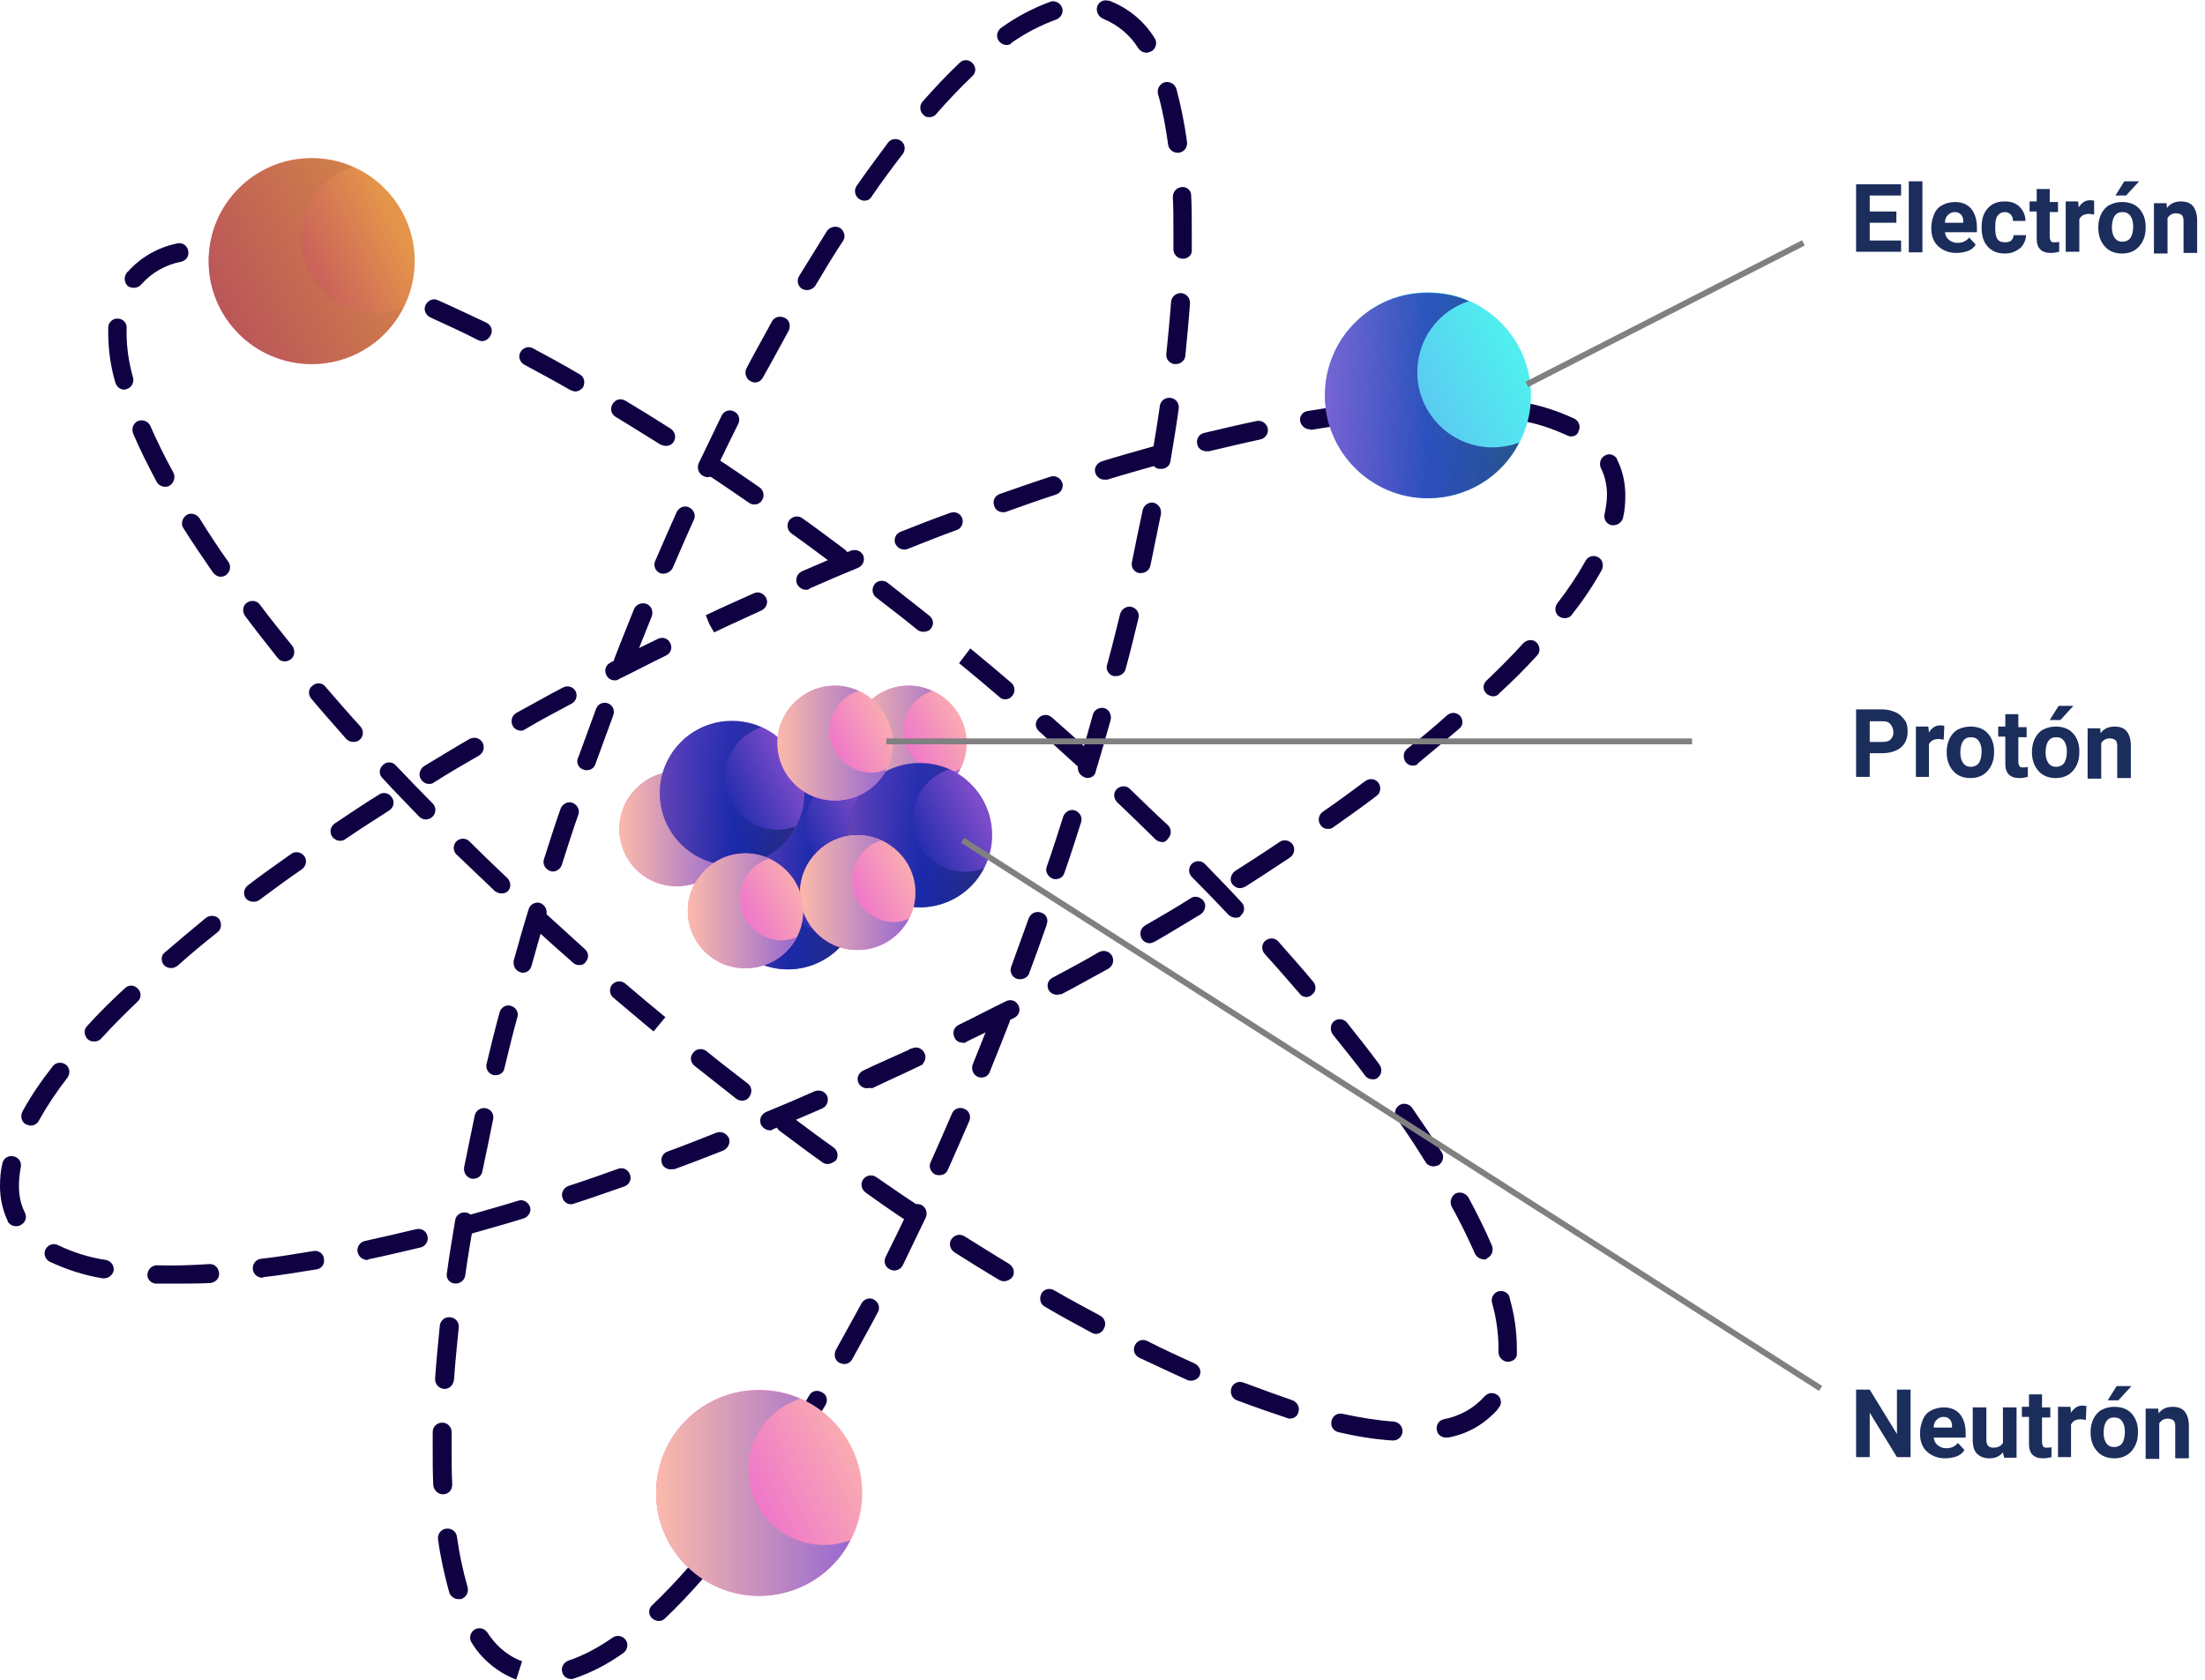 <?xml version="1.0" encoding="utf-8"?>
<!-- Generator: Adobe Illustrator 25.2.3, SVG Export Plug-In . SVG Version: 6.00 Build 0)  -->
<!DOCTYPE svg PUBLIC "-//W3C//DTD SVG 1.1//EN" "http://www.w3.org/Graphics/SVG/1.1/DTD/svg11.dtd">
<svg version="1.1" id="Capa_1" xmlns:x="http://ns.adobe.com/Extensibility/1.0/" xmlns:i="http://ns.adobe.com/AdobeIllustrator/10.0/" xmlns:graph="http://ns.adobe.com/Graphs/1.0/"
	 xmlns="http://www.w3.org/2000/svg" xmlns:xlink="http://www.w3.org/1999/xlink" x="0px" y="0px" viewBox="0 0 372.4 283.7"
	 style="enable-background:new 0 0 372.4 283.7;" xml:space="preserve">
<style type="text/css">
	.st0{enable-background:new    ;}
	.st1{fill:#1B2D5B;}
	.st2{fill:url(#Elipse_4698_1_);}
	.st3{opacity:0.75;fill:url(#Trazado_110818_1_);enable-background:new    ;}
	.st4{fill:url(#Trazado_110819_1_);}
	.st5{fill:url(#Trazado_110820_1_);}
	.st6{fill:url(#Trazado_110821_1_);}
	.st7{fill:url(#Trazado_110822_1_);}
	.st8{fill:url(#Elipse_4699_1_);}
	.st9{opacity:0.75;fill:url(#Trazado_110823_1_);enable-background:new    ;}
	.st10{fill:url(#Elipse_4700_1_);}
	.st11{opacity:0.75;fill:url(#Trazado_110824_1_);enable-background:new    ;}
	.st12{fill:url(#Elipse_4701_1_);}
	.st13{opacity:0.75;fill:url(#Trazado_110825_1_);enable-background:new    ;}
	.st14{fill:#100142;}
	.st15{fill:url(#Trazado_110829_1_);}
	.st16{opacity:0.55;fill:#C4774A;enable-background:new    ;}
	.st17{fill:url(#Trazado_110831_1_);}
	.st18{opacity:0.75;fill:url(#Trazado_110832_1_);enable-background:new    ;}
	.st19{fill:url(#Trazado_110833_1_);}
	.st20{fill:url(#Trazado_110834_1_);}
	.st21{fill:url(#Trazado_110835_1_);}
	.st22{fill:url(#Trazado_110836_1_);}
	.st23{fill:url(#Trazado_110837_1_);}
	.st24{fill:url(#Trazado_110838_1_);}
	.st25{fill:url(#Trazado_110839_1_);}
	.st26{fill:url(#Trazado_110840_1_);}
	.st27{fill:none;stroke:#808080;stroke-miterlimit:10;}
</style>
<g id="Grupo_64287" transform="translate(373.575 -926.576)">
	<g class="st0">
		<path class="st1" d="M-53.3,964.2h-4.5v3h5.3v1.9h-7.6v-11.4h7.6v1.9h-5.3v2.7h4.5V964.2z"/>
		<path class="st1" d="M-48.9,969.2h-2.3v-12h2.3V969.2z"/>
		<path class="st1" d="M-43.2,969.3c-1.2,0-2.2-0.4-3-1.1s-1.2-1.8-1.2-3v-0.2c0-0.8,0.2-1.6,0.5-2.3s0.8-1.2,1.4-1.5
			s1.3-0.5,2.1-0.5c1.2,0,2.1,0.4,2.7,1.1s1,1.8,1,3.1v0.9h-5.4c0.1,0.6,0.3,1,0.7,1.3s0.8,0.5,1.4,0.5c0.9,0,1.5-0.3,2-0.9l1.1,1.2
			c-0.3,0.5-0.8,0.9-1.4,1.1S-42.5,969.3-43.2,969.3z M-43.5,962.4c-0.4,0-0.8,0.2-1.1,0.5s-0.5,0.7-0.5,1.3h3.1V964
			c0-0.5-0.1-0.9-0.4-1.2S-43,962.4-43.5,962.4z"/>
		<path class="st1" d="M-34.9,967.5c0.4,0,0.8-0.1,1-0.3s0.4-0.5,0.4-0.9h2.1c0,0.6-0.2,1.1-0.5,1.6s-0.7,0.8-1.3,1.1
			s-1.1,0.4-1.8,0.4c-1.2,0-2.2-0.4-2.9-1.2s-1-1.8-1-3.2v-0.1c0-1.3,0.3-2.3,1-3.1s1.6-1.2,2.9-1.2c1.1,0,1.9,0.3,2.5,0.9
			s1,1.4,1,2.4h-2.1c0-0.4-0.1-0.8-0.4-1.1c-0.3-0.3-0.6-0.4-1-0.4c-0.5,0-0.9,0.2-1.2,0.6s-0.4,1-0.4,1.9v0.2
			c0,0.9,0.1,1.5,0.4,1.9S-35.5,967.5-34.9,967.5z"/>
		<path class="st1" d="M-27.4,958.6v2.1h1.4v1.7h-1.4v4.2c0,0.3,0.1,0.5,0.2,0.7s0.3,0.2,0.7,0.2c0.2,0,0.5,0,0.7-0.1v1.7
			c-0.4,0.1-0.9,0.2-1.4,0.2c-1.6,0-2.4-0.8-2.4-2.4v-4.6h-1.2v-1.7h1.2v-2.1H-27.4z"/>
		<path class="st1" d="M-19.9,962.8c-0.3,0-0.6-0.1-0.8-0.1c-0.9,0-1.4,0.3-1.7,0.9v5.5h-2.3v-8.5h2.1l0.1,1
			c0.5-0.8,1.1-1.2,1.9-1.2c0.2,0,0.5,0,0.7,0.1L-19.9,962.8z"/>
		<path class="st1" d="M-19.2,964.9c0-0.8,0.2-1.6,0.5-2.2s0.8-1.2,1.4-1.5s1.3-0.5,2.1-0.5c1.1,0,2.1,0.3,2.8,1s1.1,1.6,1.2,2.8
			l0,0.6c0,1.3-0.4,2.3-1.1,3.1s-1.7,1.2-2.9,1.2s-2.2-0.4-2.9-1.2s-1.1-1.8-1.1-3.2V964.9z M-16.9,965c0,0.8,0.2,1.4,0.5,1.8
			s0.7,0.6,1.3,0.6c0.5,0,1-0.2,1.3-0.6s0.5-1.1,0.5-2c0-0.8-0.2-1.4-0.5-1.8s-0.7-0.6-1.3-0.6c-0.6,0-1,0.2-1.3,0.6
			S-16.9,964.1-16.9,965z M-14.8,957.2h2.5l-2.2,2.4h-1.8L-14.8,957.2z"/>
		<path class="st1" d="M-7.7,960.7l0.1,1c0.6-0.8,1.4-1.1,2.4-1.1c0.9,0,1.6,0.3,2,0.8s0.7,1.3,0.7,2.4v5.5h-2.3v-5.4
			c0-0.5-0.1-0.8-0.3-1s-0.6-0.3-1-0.3c-0.6,0-1.1,0.3-1.4,0.8v6h-2.3v-8.5H-7.7z"/>
	</g>
	<g class="st0">
		<path class="st1" d="M-57.8,1053.8v4h-2.3v-11.4h4.4c0.9,0,1.6,0.2,2.3,0.5s1.1,0.8,1.5,1.3s0.5,1.2,0.5,2c0,1.1-0.4,2-1.1,2.6
			s-1.8,1-3.2,1H-57.8z M-57.8,1051.9h2.1c0.6,0,1.1-0.1,1.4-0.4s0.5-0.7,0.5-1.2c0-0.6-0.2-1-0.5-1.4s-0.8-0.5-1.4-0.5h-2.1V1051.9
			z"/>
		<path class="st1" d="M-45.3,1051.5c-0.3,0-0.6-0.1-0.8-0.1c-0.9,0-1.4,0.3-1.7,0.9v5.5H-50v-8.5h2.1l0.1,1
			c0.5-0.8,1.1-1.2,1.9-1.2c0.2,0,0.5,0,0.7,0.1L-45.3,1051.5z"/>
		<path class="st1" d="M-44.8,1053.5c0-0.8,0.2-1.6,0.5-2.2s0.8-1.2,1.4-1.5s1.3-0.5,2.1-0.5c1.1,0,2.1,0.3,2.8,1s1.1,1.6,1.2,2.8
			l0,0.6c0,1.3-0.4,2.3-1.1,3.1s-1.7,1.2-2.9,1.2s-2.2-0.4-2.9-1.2s-1.1-1.8-1.1-3.2V1053.5z M-42.5,1053.7c0,0.8,0.2,1.4,0.5,1.8
			s0.7,0.6,1.3,0.6c0.5,0,1-0.2,1.3-0.6s0.5-1.1,0.5-2c0-0.8-0.2-1.4-0.5-1.8s-0.7-0.6-1.3-0.6c-0.6,0-1,0.2-1.3,0.6
			S-42.5,1052.8-42.5,1053.7z"/>
		<path class="st1" d="M-32.7,1047.3v2.1h1.4v1.7h-1.4v4.2c0,0.3,0.1,0.5,0.2,0.7s0.3,0.2,0.7,0.2c0.2,0,0.5,0,0.7-0.1v1.7
			c-0.4,0.1-0.9,0.2-1.4,0.2c-1.6,0-2.4-0.8-2.4-2.4v-4.6h-1.2v-1.7h1.2v-2.1H-32.7z"/>
		<path class="st1" d="M-30.4,1053.5c0-0.8,0.2-1.6,0.5-2.2s0.8-1.2,1.4-1.5s1.3-0.5,2.1-0.5c1.1,0,2.1,0.3,2.8,1s1.1,1.6,1.2,2.8
			l0,0.6c0,1.3-0.4,2.3-1.1,3.1s-1.7,1.2-2.9,1.2s-2.2-0.4-2.9-1.2s-1.1-1.8-1.1-3.2V1053.5z M-28.1,1053.7c0,0.8,0.2,1.4,0.5,1.8
			s0.7,0.6,1.3,0.6c0.5,0,1-0.2,1.3-0.6s0.5-1.1,0.5-2c0-0.8-0.2-1.4-0.5-1.8s-0.7-0.6-1.3-0.6c-0.6,0-1,0.2-1.3,0.6
			S-28.1,1052.8-28.1,1053.7z M-25.9,1045.8h2.5l-2.2,2.4h-1.8L-25.9,1045.8z"/>
		<path class="st1" d="M-18.9,1049.4l0.1,1c0.6-0.8,1.4-1.1,2.4-1.1c0.9,0,1.6,0.3,2,0.8s0.7,1.3,0.7,2.4v5.5H-16v-5.4
			c0-0.5-0.1-0.8-0.3-1s-0.6-0.3-1-0.3c-0.6,0-1.1,0.3-1.4,0.8v6H-21v-8.5H-18.9z"/>
	</g>
	<g class="st0">
		<path class="st1" d="M-50.9,1172.7h-2.3l-4.6-7.5v7.5h-2.3v-11.4h2.3l4.6,7.5v-7.5h2.3V1172.7z"/>
		<path class="st1" d="M-45.1,1172.9c-1.2,0-2.2-0.4-3-1.1s-1.2-1.8-1.2-3v-0.2c0-0.8,0.2-1.6,0.5-2.3s0.8-1.2,1.4-1.5
			s1.3-0.5,2.1-0.5c1.2,0,2.1,0.4,2.7,1.1s1,1.8,1,3.1v0.9H-47c0.1,0.6,0.3,1,0.7,1.3s0.8,0.5,1.4,0.5c0.9,0,1.5-0.3,2-0.9l1.1,1.2
			c-0.3,0.5-0.8,0.9-1.4,1.1S-44.4,1172.9-45.1,1172.9z M-45.4,1165.9c-0.4,0-0.8,0.2-1.1,0.5s-0.5,0.7-0.5,1.3h3.1v-0.2
			c0-0.5-0.1-0.9-0.4-1.2S-44.9,1165.9-45.4,1165.9z"/>
		<path class="st1" d="M-35.3,1171.9c-0.6,0.7-1.3,1-2.3,1c-0.9,0-1.6-0.3-2.1-0.8s-0.7-1.3-0.7-2.3v-5.5h2.3v5.5
			c0,0.9,0.4,1.3,1.2,1.3c0.8,0,1.3-0.3,1.6-0.8v-6h2.3v8.5h-2.1L-35.3,1171.9z"/>
		<path class="st1" d="M-28.7,1162.2v2.1h1.4v1.7h-1.4v4.2c0,0.3,0.1,0.5,0.2,0.7s0.3,0.2,0.7,0.2c0.2,0,0.5,0,0.7-0.1v1.7
			c-0.4,0.1-0.9,0.2-1.4,0.2c-1.6,0-2.4-0.8-2.4-2.4v-4.6h-1.2v-1.7h1.2v-2.1H-28.7z"/>
		<path class="st1" d="M-21.3,1166.4c-0.3,0-0.6-0.1-0.8-0.1c-0.9,0-1.4,0.3-1.7,0.9v5.5H-26v-8.5h2.1l0.1,1
			c0.5-0.8,1.1-1.2,1.9-1.2c0.2,0,0.5,0,0.7,0.1L-21.3,1166.4z"/>
		<path class="st1" d="M-20.5,1168.4c0-0.8,0.2-1.6,0.5-2.2s0.8-1.2,1.4-1.5s1.3-0.5,2.1-0.5c1.1,0,2.1,0.3,2.8,1s1.1,1.6,1.2,2.8
			l0,0.6c0,1.3-0.4,2.3-1.1,3.1s-1.7,1.2-2.9,1.2s-2.2-0.4-2.9-1.2s-1.1-1.8-1.1-3.2V1168.4z M-18.3,1168.6c0,0.8,0.2,1.4,0.5,1.8
			s0.7,0.6,1.3,0.6c0.5,0,1-0.2,1.3-0.6s0.5-1.1,0.5-2c0-0.8-0.2-1.4-0.5-1.8s-0.7-0.6-1.3-0.6c-0.6,0-1,0.2-1.3,0.6
			S-18.3,1167.7-18.3,1168.6z M-16.1,1160.7h2.5l-2.2,2.4h-1.8L-16.1,1160.7z"/>
		<path class="st1" d="M-9.1,1164.3l0.1,1c0.6-0.8,1.4-1.1,2.4-1.1c0.9,0,1.6,0.3,2,0.8s0.7,1.3,0.7,2.4v5.5h-2.3v-5.4
			c0-0.5-0.1-0.8-0.3-1s-0.6-0.3-1-0.3c-0.6,0-1.1,0.3-1.4,0.8v6h-2.3v-8.5H-9.1z"/>
	</g>
	<g id="Grupo_64286" transform="translate(-373.575 926.576)">
		<g id="Grupo_64271" transform="translate(120.868 139.333)">
			
				<linearGradient id="Elipse_4698_1_" gradientUnits="userSpaceOnUse" x1="-170.785" y1="584.636" x2="-171.723" y2="584.172" gradientTransform="matrix(24.394 0 0 -24.394 4188.336 14268.853)">
				<stop  offset="0" style="stop-color:#7D4CCA"/>
				<stop  offset="0.529" style="stop-color:#1B2AAB"/>
				<stop  offset="1" style="stop-color:#17256E"/>
			</linearGradient>
			<circle id="Elipse_4698" class="st2" cx="12.2" cy="12.2" r="12.2"/>
			
				<linearGradient id="Trazado_110818_1_" gradientUnits="userSpaceOnUse" x1="-171.568" y1="584.438" x2="-170.568" y2="584.438" gradientTransform="matrix(23.041 0 0 -24.4 3953.092 14272.489)">
				<stop  offset="0" style="stop-color:#7D4CCA"/>
				<stop  offset="0.529" style="stop-color:#1B2AAB"/>
				<stop  offset="1" style="stop-color:#17256E"/>
			</linearGradient>
			<path id="Trazado_110818" class="st3" d="M19.9,18.4c-4.9,0-8.9-4-8.9-8.9l0,0c0-3.8,2.5-7.2,6.1-8.4c-1.5-0.7-3.2-1-4.9-1
				C5.5,0,0,5.5,0,12.2c0,6.7,5.5,12.2,12.2,12.2c4.6,0,8.8-2.6,10.8-6.6C22,18.2,21,18.4,19.9,18.4z"/>
		</g>
		<g id="Grupo_64272" transform="translate(143.769 115.81)">
			
				<linearGradient id="Trazado_110819_1_" gradientUnits="userSpaceOnUse" x1="-192.962" y1="603.51" x2="-193.712" y2="603.152" gradientTransform="matrix(19.48 0 0 -19.48 3780.062 11760.726)">
				<stop  offset="0" style="stop-color:#FCBAAA"/>
				<stop  offset="0.971" style="stop-color:#ED6BCF"/>
			</linearGradient>
			<path id="Trazado_110819" class="st4" d="M19.5,9.7c0,5.4-4.4,9.7-9.7,9.7C4.4,19.5,0,15.1,0,9.7c0,0,0,0,0,0C0,4.4,4.4,0,9.7,0
				h0C15.1,0,19.5,4.4,19.5,9.7L19.5,9.7z"/>
			
				<linearGradient id="Trazado_110820_1_" gradientUnits="userSpaceOnUse" x1="-193.888" y1="603.23" x2="-192.888" y2="603.23" gradientTransform="matrix(18.398 0 0 -19.48 3567.155 11760.689)">
				<stop  offset="0" style="stop-color:#FCBAAA"/>
				<stop  offset="0.971" style="stop-color:#9A6BCF"/>
			</linearGradient>
			<path id="Trazado_110820" class="st5" d="M15.9,14.7c-3.9,0-7.1-3.2-7.1-7.1c0-3.1,2-5.8,4.9-6.7C12.4,0.3,11.1,0,9.7,0
				C4.4,0,0,4.4,0,9.7l0,0c0,5.4,4.4,9.7,9.7,9.7c3.6,0,7-2,8.7-5.3C17.6,14.5,16.7,14.7,15.9,14.7z"/>
		</g>
		<g id="Grupo_64273" transform="translate(104.607 130.287)">
			
				<linearGradient id="Trazado_110821_1_" gradientUnits="userSpaceOnUse" x1="-153.8" y1="589.033" x2="-154.55" y2="588.675" gradientTransform="matrix(19.478 0 0 -19.48 3016.874 11478.636)">
				<stop  offset="0" style="stop-color:#FCBAAA"/>
				<stop  offset="0.971" style="stop-color:#ED6BCF"/>
			</linearGradient>
			<path id="Trazado_110821" class="st6" d="M19.5,9.7c0,5.4-4.4,9.7-9.7,9.7c0,0,0,0,0,0C4.4,19.5,0,15.1,0,9.7c0,0,0,0,0,0
				C0,4.4,4.4,0,9.7,0c0,0,0,0,0,0C15.1,0,19.5,4.4,19.5,9.7C19.5,9.7,19.5,9.7,19.5,9.7z"/>
			
				<linearGradient id="Trazado_110822_1_" gradientUnits="userSpaceOnUse" x1="-154.726" y1="588.753" x2="-153.726" y2="588.753" gradientTransform="matrix(18.396 0 0 -19.48 2846.343 11478.713)">
				<stop  offset="0" style="stop-color:#FCBAAA"/>
				<stop  offset="0.971" style="stop-color:#9A6BCF"/>
			</linearGradient>
			<path id="Trazado_110822" class="st7" d="M15.9,14.7c-3.9,0-7.1-3.2-7.1-7.1c0-3.1,2-5.8,4.9-6.7C12.4,0.3,11.1,0,9.7,0
				C4.4,0,0,4.4,0,9.7c0,0,0,0,0,0c0,5.4,4.4,9.7,9.7,9.7c0,0,0,0,0,0c3.6,0,7-2,8.7-5.3C17.6,14.5,16.7,14.7,15.9,14.7z"/>
		</g>
		<g id="Grupo_64274" transform="translate(125.034 129.742)">
			
				<linearGradient id="Elipse_4699_1_" gradientUnits="userSpaceOnUse" x1="-174.951" y1="594.227" x2="-175.889" y2="593.763" gradientTransform="matrix(24.394 0 0 -24.394 4289.961 14502.815)">
				<stop  offset="0" style="stop-color:#7D4CCA"/>
				<stop  offset="0.529" style="stop-color:#1B2AAB"/>
				<stop  offset="1" style="stop-color:#17256E"/>
			</linearGradient>
			<circle id="Elipse_4699" class="st8" cx="12.2" cy="12.2" r="12.2"/>
			
				<linearGradient id="Trazado_110823_1_" gradientUnits="userSpaceOnUse" x1="-175.734" y1="594.029" x2="-174.734" y2="594.029" gradientTransform="matrix(23.041 0 0 -24.4 4049.082 14506.51)">
				<stop  offset="0" style="stop-color:#7D4CCA"/>
				<stop  offset="0.529" style="stop-color:#1B2AAB"/>
				<stop  offset="1" style="stop-color:#17256E"/>
			</linearGradient>
			<path id="Trazado_110823" class="st9" d="M19.9,18.4c-4.9,0-8.9-4-8.9-8.9c0-3.8,2.5-7.2,6.1-8.4c-1.5-0.7-3.2-1-4.9-1
				C5.5,0,0,5.5,0,12.2c0,6.7,5.5,12.2,12.2,12.2c4.6,0,8.8-2.6,10.8-6.6C22,18.2,21,18.4,19.9,18.4z"/>
		</g>
		<g id="Grupo_64275" transform="translate(143.164 128.858)">
			
				<linearGradient id="Elipse_4700_1_" gradientUnits="userSpaceOnUse" x1="-193.081" y1="595.111" x2="-194.019" y2="594.647" gradientTransform="matrix(24.394 0 0 -24.394 4732.225 14524.379)">
				<stop  offset="0" style="stop-color:#7D4CCA"/>
				<stop  offset="0.529" style="stop-color:#1B2AAB"/>
				<stop  offset="1" style="stop-color:#17256E"/>
			</linearGradient>
			<circle id="Elipse_4700" class="st10" cx="12.2" cy="12.2" r="12.2"/>
			
				<linearGradient id="Trazado_110824_1_" gradientUnits="userSpaceOnUse" x1="-193.864" y1="594.913" x2="-192.864" y2="594.913" gradientTransform="matrix(23.041 0 0 -24.4 4466.813 14528.081)">
				<stop  offset="0" style="stop-color:#7D4CCA"/>
				<stop  offset="0.529" style="stop-color:#1B2AAB"/>
				<stop  offset="1" style="stop-color:#17256E"/>
			</linearGradient>
			<path id="Trazado_110824" class="st11" d="M19.9,18.4c-4.9,0-8.9-4-8.9-8.9c0-3.8,2.5-7.2,6.1-8.4c-1.5-0.7-3.2-1-4.9-1
				C5.5,0,0,5.5,0,12.2c0,6.7,5.5,12.2,12.2,12.2c4.6,0,8.8-2.6,10.8-6.6C22,18.2,21,18.4,19.9,18.4z"/>
		</g>
		<g id="Grupo_64276" transform="translate(111.448 121.747)">
			
				<linearGradient id="Elipse_4701_1_" gradientUnits="userSpaceOnUse" x1="-161.365" y1="602.222" x2="-162.303" y2="601.758" gradientTransform="matrix(24.394 0 0 -24.394 3958.544 14697.845)">
				<stop  offset="0" style="stop-color:#7D4CCA"/>
				<stop  offset="0.529" style="stop-color:#1B2AAB"/>
				<stop  offset="1" style="stop-color:#17256E"/>
			</linearGradient>
			<circle id="Elipse_4701" class="st12" cx="12.2" cy="12.2" r="12.2"/>
			
				<linearGradient id="Trazado_110825_1_" gradientUnits="userSpaceOnUse" x1="-162.148" y1="602.024" x2="-161.148" y2="602.024" gradientTransform="matrix(23.041 0 0 -24.4 3736.045 14701.588)">
				<stop  offset="0" style="stop-color:#7D4CCA"/>
				<stop  offset="0.529" style="stop-color:#1B2AAB"/>
				<stop  offset="1" style="stop-color:#17256E"/>
			</linearGradient>
			<path id="Trazado_110825" class="st13" d="M19.9,18.4c-4.9,0-8.9-4-8.9-8.9c0,0,0,0,0,0c0-3.8,2.5-7.2,6.1-8.4
				c-1.5-0.7-3.2-1-4.9-1C5.5,0,0,5.5,0,12.2l0,0c0,6.7,5.5,12.2,12.2,12.2c4.6,0,8.8-2.6,10.8-6.6C22,18.2,21,18.4,19.9,18.4z"/>
		</g>
		<g id="Grupo_64277" transform="translate(18.179 40.515)">
			<path id="Trazado_110826" class="st14" d="M217.1,202.8H217c-3.1-0.2-6.1-0.7-9.1-1.4c-0.9-0.2-1.4-1-1.2-1.9c0,0,0,0,0,0
				c0.2-0.9,1-1.4,1.9-1.2c0,0,0,0,0,0c2.8,0.6,5.7,1.1,8.6,1.3c0.9,0.1,1.5,0.8,1.5,1.7C218.6,202.2,217.9,202.8,217.1,202.8z
				 M226,202.3c-0.7,0-1.4-0.5-1.5-1.2c-0.2-0.9,0.3-1.7,1.2-1.9c2.6-0.5,5-1.8,6.8-3.8c0.6-0.7,1.5-0.8,2.2-0.3
				c0.7,0.5,0.8,1.5,0.3,2.1c0,0,0,0,0,0c-0.1,0.1-0.2,0.2-0.2,0.3c-2.2,2.5-5.1,4.2-8.4,4.8C226.2,202.3,226.1,202.3,226,202.3
				L226,202.3z M199.7,199.1c-0.2,0-0.3,0-0.5-0.1c-2.7-0.9-5.6-1.9-8.5-3c-0.8-0.3-1.2-1.2-0.9-2.1c0,0,0,0,0,0
				c0.3-0.8,1.2-1.2,2-0.9c0,0,0,0,0,0c2.9,1.1,5.7,2.1,8.3,3c0.8,0.3,1.3,1.2,1,2c0,0,0,0,0,0C201,198.7,200.3,199.1,199.7,199.1
				L199.7,199.1z M183,192.7c-0.2,0-0.4,0-0.6-0.1c-2.7-1.2-5.4-2.5-8.2-3.8c-0.8-0.4-1.1-1.3-0.7-2.1c0,0,0,0,0,0
				c0.4-0.8,1.3-1.1,2.1-0.7c0,0,0,0,0,0c2.7,1.4,5.4,2.6,8,3.8c0.8,0.4,1.2,1.3,0.8,2.1c0,0,0,0,0,0
				C184.2,192.3,183.6,192.7,183,192.7L183,192.7z M236.5,189.5L236.5,189.5c-0.9,0-1.6-0.8-1.6-1.6l0-0.7c0-2.6-0.4-5.2-1.1-7.7
				c-0.2-0.8,0.3-1.7,1.1-1.9c0,0,0,0,0,0c0.8-0.2,1.7,0.2,1.9,1.1c0,0,0,0,0,0.1c0.8,2.8,1.2,5.6,1.2,8.5l0,0.8
				C238.1,188.8,237.4,189.5,236.5,189.5L236.5,189.5z M166.9,184.8c-0.3,0-0.5-0.1-0.7-0.2c-2.6-1.4-5.2-2.8-7.9-4.4
				c-0.8-0.4-1-1.4-0.6-2.2c0,0,0,0,0,0c0.4-0.8,1.4-1,2.1-0.6c0,0,0,0,0,0c2.6,1.5,5.2,2.9,7.8,4.3c0.8,0.4,1.1,1.4,0.7,2.1
				c0,0,0,0,0,0C168.1,184.4,167.5,184.8,166.9,184.8L166.9,184.8z M151.4,175.9c-0.3,0-0.6-0.1-0.8-0.2c-2.5-1.5-5.1-3.1-7.6-4.7
				c-0.7-0.5-1-1.4-0.5-2.2c0,0,0,0,0,0c0.5-0.7,1.4-1,2.2-0.5c0,0,0,0,0,0c2.6,1.6,5.1,3.2,7.6,4.7c0.7,0.5,1,1.4,0.5,2.2
				C152.5,175.6,151.9,175.9,151.4,175.9L151.4,175.9z M232.4,172.2c-0.6,0-1.2-0.4-1.5-1c-1.1-2.5-2.4-5.2-3.9-7.9
				c-0.4-0.8-0.1-1.7,0.6-2.2c0.8-0.4,1.7-0.1,2.2,0.6c1.5,2.8,2.9,5.6,4,8.2c0.3,0.8,0,1.7-0.8,2.1c0,0,0,0,0,0
				C232.8,172.2,232.6,172.3,232.4,172.2L232.4,172.2z M136.3,166.3c-0.3,0-0.6-0.1-0.9-0.3c-2.5-1.6-4.9-3.3-7.4-5.1
				c-0.7-0.5-0.9-1.5-0.4-2.2c0.5-0.7,1.5-0.9,2.2-0.4c0,0,0,0,0,0c2.5,1.7,4.9,3.4,7.4,5c0.7,0.5,0.9,1.5,0.4,2.2
				C137.3,166,136.8,166.3,136.3,166.3L136.3,166.3z M223.9,156.5c-0.5,0-1.1-0.3-1.3-0.7c-1.5-2.4-3.1-4.9-4.9-7.4
				c-0.5-0.7-0.3-1.7,0.4-2.2c0.7-0.5,1.7-0.3,2.2,0.4c0,0,0,0,0,0c1.8,2.6,3.5,5.1,5,7.5c0.5,0.7,0.2,1.7-0.5,2.2c0,0,0,0,0,0
				C224.5,156.4,224.2,156.5,223.9,156.5L223.9,156.5z M121.6,156.1c-0.3,0-0.7-0.1-0.9-0.3c-2.4-1.7-4.8-3.5-7.2-5.3
				c-0.7-0.5-0.8-1.5-0.3-2.2c0,0,0,0,0,0c0.5-0.7,1.5-0.8,2.2-0.3c2.4,1.8,4.8,3.6,7.2,5.3c0.7,0.5,0.9,1.5,0.4,2.2
				C122.6,155.8,122.1,156.1,121.6,156.1L121.6,156.1z M107.2,145.4c-0.4,0-0.7-0.1-1-0.3c-2.3-1.8-4.7-3.7-7.1-5.6
				c-0.7-0.6-0.8-1.5-0.2-2.2c0.5-0.7,1.5-0.8,2.2-0.3c0,0,0,0,0,0c2.3,1.9,4.7,3.7,7,5.5c0.7,0.5,0.8,1.5,0.3,2.2c0,0,0,0,0,0
				C108.2,145.1,107.7,145.4,107.2,145.4L107.2,145.4z M213.7,141.8c-0.5,0-1-0.2-1.3-0.6c-1.7-2.3-3.6-4.6-5.5-7
				c-0.5-0.7-0.4-1.7,0.2-2.2c0.7-0.6,1.7-0.4,2.2,0.2c0,0,0,0,0,0c1.9,2.4,3.8,4.8,5.5,7.1c0.5,0.7,0.4,1.7-0.3,2.2
				C214.4,141.7,214,141.8,213.7,141.8L213.7,141.8z M92.2,133.7L92.2,133.7c-2.2-1.8-4.5-3.8-6.8-5.7c-0.7-0.6-0.7-1.6-0.2-2.2
				c0,0,0,0,0,0c0.6-0.7,1.6-0.7,2.2-0.2c0,0,0,0,0,0c2.2,1.9,4.5,3.8,6.8,5.7L92.2,133.7z M202.5,127.9c-0.5,0-0.9-0.2-1.2-0.6
				c-1.9-2.2-3.8-4.4-5.9-6.7c-0.6-0.7-0.5-1.7,0.1-2.2c0,0,0,0,0,0c0.7-0.6,1.7-0.5,2.2,0.1c2,2.3,4,4.5,5.9,6.8
				c0.6,0.7,0.5,1.7-0.2,2.2C203.2,127.7,202.8,127.9,202.5,127.9L202.5,127.9z M79.7,122.5c-0.4,0-0.8-0.1-1.1-0.4
				c-2.3-2-4.5-4-6.7-6c-0.6-0.6-0.7-1.6-0.1-2.2c0.6-0.6,1.6-0.7,2.2-0.1c2.2,2,4.4,4,6.6,6c0.7,0.6,0.7,1.6,0.1,2.2c0,0,0,0,0,0
				C80.6,122.3,80.1,122.5,79.7,122.5L79.7,122.5z M190.5,114.5c-0.4,0-0.9-0.2-1.2-0.5c-2-2.1-4.1-4.3-6.2-6.4
				c-0.6-0.6-0.6-1.6,0-2.2c0,0,0,0,0,0c0.6-0.6,1.6-0.6,2.2,0c2.1,2.2,4.2,4.3,6.2,6.5c0.6,0.6,0.6,1.6-0.1,2.2c0,0,0,0,0,0
				C191.3,114.4,190.9,114.5,190.5,114.5L190.5,114.5z M66.5,110.4c-0.4,0-0.8-0.2-1.1-0.4c-2.2-2.1-4.4-4.2-6.5-6.2
				c-0.6-0.6-0.6-1.6,0-2.2c0.6-0.6,1.6-0.6,2.2,0c2.1,2.1,4.2,4.1,6.4,6.2c0.6,0.6,0.7,1.6,0.1,2.2c0,0,0,0,0,0
				C67.3,110.3,66.9,110.4,66.5,110.4L66.5,110.4z M178,101.7c-0.4,0-0.8-0.2-1.1-0.5c-2.1-2.1-4.2-4.1-6.4-6.2
				c-0.6-0.6-0.7-1.6-0.1-2.2c0,0,0,0,0,0c0.6-0.6,1.6-0.7,2.2-0.1c0,0,0,0,0,0c2.2,2.1,4.3,4.2,6.5,6.2c0.6,0.6,0.6,1.6,0,2.2
				C178.8,101.6,178.4,101.8,178,101.7L178,101.7z M53.7,97.9c-0.4,0-0.8-0.2-1.1-0.5c-2.1-2.2-4.2-4.3-6.2-6.5
				c-0.6-0.6-0.6-1.6,0.1-2.2c0,0,0,0,0,0c0.6-0.6,1.6-0.6,2.2,0.1c0,0,0,0,0,0c2,2.1,4.1,4.3,6.2,6.4c0.6,0.6,0.6,1.6,0,2.2
				C54.6,97.7,54.2,97.9,53.7,97.9L53.7,97.9z M165,89.4c-0.4,0-0.8-0.1-1.1-0.4c-2.2-2-4.4-4-6.6-6c-0.7-0.6-0.7-1.6-0.1-2.2
				c0,0,0,0,0,0c0.6-0.7,1.6-0.7,2.2-0.2c0,0,0,0,0,0c2.3,2,4.5,4,6.7,6c0.6,0.6,0.7,1.6,0.1,2.2C165.9,89.3,165.5,89.4,165,89.4
				L165,89.4z M41.5,84.8c-0.5,0-0.9-0.2-1.2-0.5c-2-2.3-4-4.5-5.9-6.8c-0.6-0.7-0.5-1.7,0.2-2.2c0.7-0.6,1.7-0.5,2.2,0.2
				c1.9,2.2,3.8,4.4,5.9,6.7c0.6,0.7,0.5,1.7-0.1,2.2c0,0,0,0,0,0C42.3,84.7,41.9,84.8,41.5,84.8L41.5,84.8z M151.6,77.6
				c-0.4,0-0.7-0.1-1-0.4c-2.2-1.9-4.5-3.8-6.8-5.7l1.9-2.5l0.1,0.1c2.3,1.9,4.6,3.8,6.8,5.7c0.7,0.6,0.7,1.6,0.2,2.2c0,0,0,0,0,0
				C152.5,77.4,152.1,77.6,151.6,77.6L151.6,77.6z M29.9,71.2c-0.5,0-0.9-0.2-1.2-0.6c-1.9-2.4-3.8-4.8-5.5-7.1
				c-0.5-0.7-0.4-1.7,0.3-2.2c0.7-0.5,1.7-0.4,2.2,0.3c0,0,0,0,0,0c1.7,2.3,3.6,4.6,5.5,7c0.5,0.7,0.4,1.7-0.2,2.2
				C30.6,71.1,30.2,71.2,29.9,71.2L29.9,71.2z M137.8,66.2c-0.4,0-0.7-0.1-1-0.3c-2.3-1.9-4.7-3.7-7-5.5c-0.7-0.5-0.8-1.5-0.3-2.2
				c0,0,0,0,0,0c0.5-0.7,1.5-0.8,2.2-0.3c0,0,0,0,0,0c2.3,1.8,4.7,3.7,7.1,5.6c0.7,0.6,0.8,1.5,0.2,2.2
				C138.8,66,138.3,66.2,137.8,66.2L137.8,66.2z M19.1,56.9c-0.5,0-1-0.3-1.3-0.7c-1.8-2.6-3.5-5.1-5-7.5c-0.5-0.7-0.2-1.7,0.5-2.2
				c0.7-0.5,1.7-0.2,2.2,0.5c1.5,2.4,3.1,4.9,4.9,7.4c0.5,0.7,0.3,1.7-0.4,2.2C19.8,56.8,19.4,56.9,19.1,56.9L19.1,56.9z
				 M123.7,55.2c-0.3,0-0.7-0.1-1-0.3c-2.4-1.8-4.8-3.6-7.2-5.3c-0.7-0.5-0.9-1.5-0.4-2.2c0.5-0.7,1.5-0.9,2.2-0.4
				c2.4,1.7,4.8,3.5,7.2,5.3c0.7,0.5,0.8,1.5,0.3,2.2C124.7,55,124.2,55.2,123.7,55.2L123.7,55.2z M109.2,44.7
				c-0.3,0-0.6-0.1-0.9-0.3c-2.5-1.7-4.9-3.4-7.4-5c-0.7-0.5-0.9-1.5-0.4-2.2c0.5-0.7,1.5-0.9,2.2-0.4c2.5,1.6,4.9,3.3,7.4,5
				c0.7,0.5,0.9,1.5,0.4,2.2C110.2,44.5,109.7,44.7,109.2,44.7L109.2,44.7z M9.7,41.7c-0.6,0-1.1-0.3-1.4-0.8
				c-1.5-2.8-2.9-5.6-4-8.2c-0.3-0.8,0-1.7,0.8-2.1c0.8-0.3,1.7,0,2.1,0.8c0,0,0,0,0,0c1.1,2.5,2.4,5.2,3.9,7.9
				c0.4,0.8,0.1,1.7-0.6,2.2C10.2,41.7,9.9,41.7,9.7,41.7L9.7,41.7z M94.3,34.8c-0.3,0-0.6-0.1-0.9-0.2c-2.6-1.6-5.1-3.2-7.6-4.7
				c-0.8-0.5-1-1.4-0.5-2.2c0.5-0.8,1.4-1,2.2-0.5c0,0,0,0,0,0c2.5,1.5,5.1,3.1,7.6,4.7c0.7,0.5,1,1.4,0.5,2.2c0,0,0,0,0,0
				C95.3,34.6,94.8,34.8,94.3,34.8L94.3,34.8z M79,25.6c-0.3,0-0.5-0.1-0.8-0.2c-2.6-1.5-5.2-2.9-7.8-4.3c-0.8-0.4-1.1-1.4-0.7-2.1
				c0,0,0,0,0,0c0.4-0.8,1.4-1.1,2.1-0.7c0,0,0,0,0,0c2.6,1.4,5.2,2.8,7.9,4.4c0.8,0.4,1,1.4,0.6,2.2C80,25.3,79.5,25.6,79,25.6
				L79,25.6z M2.8,25.3c-0.7,0-1.3-0.5-1.5-1.2c-0.8-2.7-1.2-5.6-1.2-8.4l0-0.9c0-0.8,0.7-1.5,1.5-1.5c0,0,0.1,0,0.1,0
				c0.9,0,1.6,0.8,1.5,1.6c0,0,0,0,0,0l0,0.8c0,2.6,0.4,5.1,1.1,7.6C4.5,24.1,4,25,3.2,25.2c0,0,0,0,0,0C3,25.3,2.9,25.3,2.8,25.3
				L2.8,25.3z M63.2,17.1c-0.2,0-0.5-0.1-0.7-0.2c-2.7-1.4-5.4-2.6-8-3.8c-0.8-0.4-1.2-1.3-0.8-2.1c0,0,0,0,0,0
				c0.4-0.8,1.3-1.2,2.1-0.8c2.7,1.2,5.4,2.5,8.2,3.8c0.8,0.4,1.1,1.3,0.7,2.1c0,0,0,0,0,0C64.3,16.8,63.8,17.1,63.2,17.1L63.2,17.1
				z M46.8,9.9c-0.2,0-0.4,0-0.6-0.1c-2.9-1.1-5.7-2.1-8.3-3c-0.8-0.3-1.3-1.2-1-2c0,0,0,0,0,0c0.3-0.8,1.1-1.3,2-1c0,0,0,0,0,0
				c2.7,0.9,5.6,1.9,8.5,3c0.8,0.3,1.2,1.2,0.9,2.1C48.1,9.5,47.5,9.9,46.8,9.9z M4.4,8.1c-0.4,0-0.7-0.1-1-0.3
				C2.8,7.2,2.7,6.3,3.2,5.6c0.1-0.1,0.1-0.2,0.2-0.2c2.2-2.5,5.1-4.1,8.3-4.8c0.9-0.2,1.7,0.3,1.9,1.2c0.2,0.9-0.3,1.7-1.2,1.9
				C9.8,4.2,7.5,5.5,5.7,7.5C5.4,7.9,4.9,8.1,4.4,8.1L4.4,8.1z M29.8,4.5c-0.1,0-0.2,0-0.3,0c-2.8-0.6-5.7-1.1-8.6-1.3
				c-0.9-0.1-1.5-0.8-1.5-1.7c0-0.9,0.8-1.5,1.6-1.5c0,0,0,0,0.1,0c3.1,0.2,6.1,0.7,9.1,1.4c0.9,0.2,1.4,1,1.2,1.9
				C31.2,4,30.5,4.5,29.8,4.5L29.8,4.5z"/>
		</g>
		<g id="Grupo_64278" transform="translate(0 67.018)">
			<path id="Trazado_110827" class="st14" d="M29.1,149.8c-0.9,0-1.8,0-2.7,0c-0.9,0-1.6-0.8-1.5-1.6c0,0,0,0,0,0
				c0.1-0.9,0.8-1.5,1.6-1.5c2.7,0.1,5.7,0,8.8-0.2c0.9-0.1,1.6,0.6,1.7,1.5c0.1,0.9-0.6,1.6-1.5,1.7
				C33.3,149.8,31.2,149.8,29.1,149.8z M17.6,148.9c-0.1,0-0.2,0-0.3,0c-3.1-0.5-6.1-1.5-8.9-2.8c-0.8-0.4-1.1-1.4-0.7-2.1
				c0.4-0.8,1.4-1.1,2.1-0.7c0,0,0,0,0,0c2.5,1.2,5.3,2.1,8.1,2.5c0.9,0.2,1.4,1,1.3,1.8C19,148.4,18.3,148.9,17.6,148.9L17.6,148.9
				z M44.3,148.8c-0.8,0-1.5-0.6-1.6-1.4c-0.1-0.9,0.5-1.7,1.4-1.8c2.8-0.3,5.7-0.8,8.8-1.3c0.8-0.2,1.7,0.4,1.8,1.2c0,0,0,0,0,0.1
				c0.2,0.9-0.4,1.7-1.3,1.8c0,0,0,0,0,0c-3.1,0.5-6.1,1-8.9,1.3C44.4,148.8,44.4,148.8,44.3,148.8L44.3,148.8z M62,145.8
				c-0.7,0-1.4-0.5-1.6-1.3c-0.2-0.9,0.4-1.7,1.2-1.9c0,0,0,0,0,0c2.8-0.6,5.7-1.3,8.7-2c0.9-0.2,1.7,0.3,1.9,1.2
				c0.2,0.8-0.3,1.7-1.2,1.9c0,0,0,0,0,0c-3,0.7-5.9,1.4-8.8,2C62.2,145.8,62.1,145.8,62,145.8L62,145.8z M79.3,141.5
				c-0.7,0-1.3-0.5-1.5-1.2c-0.2-0.8,0.3-1.7,1.1-2c2.8-0.8,5.7-1.6,8.6-2.5c0.8-0.3,1.7,0.2,2,1c0,0,0,0,0,0c0.3,0.8-0.2,1.7-1.1,2
				c-2.9,0.9-5.8,1.7-8.6,2.5C79.6,141.5,79.5,141.5,79.3,141.5L79.3,141.5z M2.7,140.1c-0.6,0-1.1-0.3-1.4-0.8l0-0.1
				c-0.9-1.9-1.3-3.9-1.3-5.9c0-1.3,0.1-2.5,0.4-3.8c0.2-0.9,1-1.4,1.9-1.2c0,0,0,0,0,0c0.9,0.2,1.4,1,1.2,1.9
				c-0.2,1-0.3,2.1-0.3,3.1c0,1.6,0.3,3.1,1,4.5c0.4,0.8,0.1,1.7-0.7,2.1C3.2,140.1,2.9,140.1,2.7,140.1L2.7,140.1z M96.5,136.4
				c-0.7,0-1.3-0.4-1.5-1.1c-0.3-0.8,0.2-1.7,1-2c2.8-0.9,5.6-1.9,8.4-2.9c0.8-0.3,1.7,0.1,2,1c0,0,0,0,0,0c0.3,0.8-0.1,1.7-1,2
				c0,0,0,0,0,0c-2.9,1-5.7,2-8.5,2.9C96.8,136.3,96.6,136.4,96.5,136.4L96.5,136.4z M113.3,130.5c-0.7,0-1.3-0.4-1.5-1
				c-0.3-0.8,0.1-1.7,0.9-2c2.8-1,5.5-2.1,8.3-3.2c0.8-0.3,1.7,0.1,2.1,0.9c0.3,0.8-0.1,1.7-0.9,2.1c-2.8,1.1-5.6,2.2-8.4,3.2
				C113.7,130.4,113.5,130.5,113.3,130.5L113.3,130.5z M130,123.9c-0.6,0-1.2-0.4-1.5-1c-0.3-0.8,0-1.7,0.9-2.1c0,0,0,0,0,0
				c2.7-1.1,5.5-2.3,8.2-3.5c0.8-0.3,1.7,0,2.1,0.8c0.3,0.8,0,1.7-0.8,2.1c0,0,0,0,0,0c-2.8,1.2-5.5,2.4-8.3,3.5
				C130.4,123.9,130.2,123.9,130,123.9L130,123.9z M5.2,123.1c-0.3,0-0.5-0.1-0.8-0.2c-0.8-0.4-1-1.4-0.6-2.2
				c1.5-2.7,3.2-5.2,5.1-7.6c0.5-0.7,1.5-0.8,2.2-0.3c0.7,0.5,0.8,1.5,0.3,2.2c0,0,0,0,0,0c-1.8,2.3-3.4,4.7-4.8,7.2
				C6.3,122.8,5.8,123.1,5.2,123.1L5.2,123.1z M146.4,116.8c-0.6,0-1.2-0.4-1.4-0.9c-0.4-0.8,0-1.7,0.8-2.1c0,0,0,0,0,0
				c2.5-1.2,5.1-2.3,7.7-3.5l0.1-0.1l0.6-0.2c0.8-0.3,1.7,0.2,2,1c0,0,0,0,0,0c0.2,0.5,0.1,1.1-0.3,1.6l-0.1,0.2l-0.4,0.2
				c-2.7,1.3-5.4,2.5-8.1,3.8C146.9,116.7,146.6,116.8,146.4,116.8L146.4,116.8z M162.6,109.1c-0.6,0-1.2-0.3-1.4-0.9
				c-0.4-0.8-0.1-1.7,0.7-2.1c2.7-1.3,5.3-2.7,8-4c0.8-0.4,1.7-0.1,2.1,0.7c0.4,0.8,0.1,1.7-0.7,2.1c-2.6,1.4-5.3,2.7-8,4
				C163.1,109.1,162.8,109.2,162.6,109.1L162.6,109.1z M15.9,108.9c-0.4,0-0.8-0.1-1.1-0.4c-0.6-0.6-0.7-1.6-0.1-2.2c0,0,0,0,0,0
				c1.9-2.1,4.1-4.3,6.4-6.4c0.6-0.6,1.6-0.6,2.2,0.1c0,0,0,0,0,0c0.6,0.6,0.6,1.6-0.1,2.2c-2.2,2.1-4.3,4.2-6.2,6.3
				C16.8,108.7,16.4,108.9,15.9,108.9L15.9,108.9z M178.5,101c-0.6,0-1.1-0.3-1.4-0.8c-0.4-0.8-0.1-1.7,0.7-2.1c0,0,0,0,0,0
				c2.6-1.4,5.3-2.8,7.8-4.3c0.8-0.4,1.7-0.2,2.2,0.6c0.4,0.8,0.2,1.7-0.6,2.2c-2.6,1.4-5.2,2.9-7.9,4.3
				C179,100.9,178.8,101,178.5,101L178.5,101z M28.9,96.5c-0.5,0-0.9-0.2-1.2-0.5c-0.6-0.7-0.5-1.7,0.2-2.2c0,0,0,0,0,0
				c2.2-1.9,4.5-3.8,6.9-5.8c0.7-0.5,1.7-0.4,2.2,0.2c0.5,0.7,0.4,1.7-0.2,2.2c-2.4,1.9-4.7,3.8-6.8,5.7
				C29.6,96.4,29.2,96.5,28.9,96.5L28.9,96.5z M194.2,92.3c-0.6,0-1.1-0.3-1.4-0.8c-0.4-0.8-0.2-1.7,0.6-2.2c2.6-1.5,5.2-3,7.7-4.6
				c0.7-0.5,1.7-0.2,2.2,0.5c0,0,0,0,0,0c0.5,0.7,0.2,1.7-0.5,2.2c0,0,0,0,0,0c-2.5,1.5-5.1,3.1-7.7,4.6
				C194.7,92.2,194.4,92.3,194.2,92.3L194.2,92.3z M42.8,85.3c-0.5,0-1-0.2-1.3-0.6C41,84,41.2,83,41.9,82.5
				c2.3-1.8,4.8-3.5,7.3-5.3c0.7-0.5,1.7-0.3,2.2,0.4c0.5,0.7,0.3,1.7-0.4,2.2c-2.5,1.7-4.9,3.5-7.2,5.2
				C43.5,85.2,43.2,85.3,42.8,85.3L42.8,85.3z M209.4,83c-0.5,0-1-0.3-1.3-0.7c-0.5-0.7-0.2-1.7,0.5-2.2c2.5-1.6,5-3.2,7.5-4.9
				c0.7-0.5,1.7-0.3,2.2,0.4c0,0,0,0,0,0c0.5,0.7,0.3,1.7-0.4,2.2c0,0,0,0,0,0c-2.4,1.6-5,3.3-7.5,4.9C210,82.9,209.7,83,209.4,83
				L209.4,83z M57.4,75c-0.5,0-1-0.3-1.3-0.7c-0.5-0.7-0.3-1.7,0.4-2.2c0,0,0,0,0,0c2.4-1.6,4.9-3.3,7.5-4.9
				c0.7-0.5,1.7-0.3,2.2,0.5c0,0,0,0,0,0c0.5,0.7,0.3,1.7-0.5,2.2c0,0,0,0,0,0c-2.5,1.6-5,3.2-7.5,4.9C58.1,74.9,57.8,75,57.4,75
				L57.4,75z M224.3,73c-0.5,0-1-0.2-1.3-0.7c-0.5-0.7-0.3-1.7,0.4-2.2c2.5-1.7,4.9-3.5,7.2-5.2c0.7-0.5,1.7-0.4,2.2,0.3
				c0.5,0.7,0.4,1.7-0.3,2.2c-2.3,1.8-4.8,3.5-7.3,5.3C225,72.9,224.6,73,224.3,73L224.3,73z M72.5,65.4c-0.6,0-1.1-0.3-1.4-0.8
				c-0.5-0.7-0.2-1.7,0.5-2.2c0,0,0,0,0,0c2.5-1.5,5.1-3.1,7.7-4.6c0.8-0.4,1.7-0.2,2.2,0.6c0,0,0,0,0,0c0.4,0.8,0.2,1.7-0.6,2.2
				c-2.6,1.5-5.2,3-7.7,4.6C73.1,65.3,72.8,65.4,72.5,65.4L72.5,65.4z M238.6,62.3c-0.5,0-0.9-0.2-1.2-0.6c-0.5-0.7-0.4-1.7,0.2-2.2
				c0,0,0,0,0,0c2.4-1.9,4.7-3.8,6.8-5.7c0.7-0.6,1.6-0.5,2.2,0.1c0,0,0,0,0,0c0.6,0.7,0.5,1.7-0.2,2.2c0,0,0,0,0,0
				c-2.2,1.9-4.5,3.8-6.9,5.8C239.4,62.2,239,62.3,238.6,62.3L238.6,62.3z M88,56.4c-0.6,0-1.1-0.3-1.4-0.8
				c-0.4-0.8-0.2-1.7,0.6-2.2c2.6-1.4,5.2-2.9,7.9-4.3c0.8-0.4,1.7-0.1,2.1,0.6c0,0,0,0,0,0c0.4,0.8,0.1,1.7-0.6,2.1
				c-2.6,1.4-5.3,2.8-7.8,4.3C88.5,56.3,88.3,56.4,88,56.4L88,56.4z M252.2,50.6c-0.4,0-0.9-0.2-1.2-0.5c-0.6-0.6-0.6-1.6,0.1-2.2
				c2.2-2.1,4.3-4.2,6.2-6.3c0.6-0.6,1.6-0.7,2.2-0.1c0,0,0,0,0,0c0.6,0.6,0.7,1.6,0.1,2.2c0,0,0,0,0,0c-1.9,2.1-4.1,4.3-6.4,6.4
				C253,50.4,252.6,50.6,252.2,50.6L252.2,50.6z M103.8,47.9c-0.6,0-1.1-0.3-1.4-0.9c-0.4-0.8-0.1-1.7,0.7-2.1c2.6-1.4,5.3-2.7,8-4
				c0.8-0.4,1.7-0.1,2.1,0.7c0,0,0,0,0,0c0.4,0.8,0.1,1.7-0.7,2.1c-2.7,1.3-5.3,2.7-8,4C104.3,47.9,104,47.9,103.8,47.9L103.8,47.9z
				 M120.6,39.8l-0.8-1.4l-0.6-1.5c2.7-1.3,5.4-2.5,8.1-3.7c0.8-0.4,1.7,0,2.1,0.8c0,0,0,0,0,0c0.4,0.8,0,1.7-0.8,2.1c0,0,0,0,0,0
				C126,37.3,123.3,38.5,120.6,39.8L120.6,39.8z M264.3,37.4c-0.3,0-0.7-0.1-1-0.3c-0.7-0.5-0.8-1.5-0.3-2.2c0,0,0,0,0,0
				c1.8-2.3,3.4-4.7,4.8-7.2c0.4-0.8,1.4-1,2.1-0.6c0,0,0,0,0,0c0.8,0.4,1,1.4,0.6,2.2c-1.5,2.7-3.2,5.2-5.1,7.6
				C265.2,37.2,264.7,37.4,264.3,37.4L264.3,37.4z M136.1,32.6c-0.6,0-1.2-0.4-1.5-1c-0.3-0.8,0-1.7,0.8-2.1c0,0,0,0,0,0
				c2.8-1.2,5.5-2.4,8.3-3.5c0.8-0.3,1.7,0,2.1,0.8c0,0,0,0,0,0c0.3,0.8,0,1.7-0.9,2.1c0,0,0,0,0,0c-2.7,1.1-5.5,2.3-8.2,3.5
				C136.6,32.6,136.4,32.6,136.1,32.6L136.1,32.6z M152.7,25.8c-0.7,0-1.2-0.4-1.5-1c-0.3-0.8,0.1-1.7,0.9-2c0,0,0,0,0,0
				c2.8-1.1,5.6-2.2,8.4-3.2c0.8-0.3,1.7,0.1,2,0.9c0.3,0.8-0.1,1.7-0.9,2c-2.8,1-5.5,2.1-8.3,3.2C153.1,25.8,152.9,25.8,152.7,25.8
				L152.7,25.8z M272.5,21.7c-0.1,0-0.2,0-0.3,0c-0.9-0.2-1.4-1-1.2-1.9c0.2-1,0.4-2.1,0.4-3.2c0-1.6-0.3-3.1-1-4.5
				c-0.4-0.8-0.1-1.8,0.7-2.2c0.7-0.4,1.6-0.1,2,0.6c0,0,0,0,0,0.1c0,0,0.1,0.2,0.1,0.2c0.9,1.8,1.3,3.9,1.3,5.9
				c0,1.3-0.1,2.6-0.4,3.8C273.9,21.2,273.2,21.7,272.5,21.7L272.5,21.7z M169.4,19.5c-0.7,0-1.3-0.4-1.5-1.1c-0.3-0.8,0.1-1.7,1-2
				c0,0,0,0,0,0c2.9-1,5.7-2,8.5-2.9c0.8-0.3,1.7,0.2,2,1c0.3,0.8-0.2,1.7-1,2c-2.8,0.9-5.6,1.9-8.4,2.9
				C169.8,19.5,169.6,19.5,169.4,19.5L169.4,19.5z M186.5,14c-0.7,0-1.3-0.5-1.5-1.1c-0.3-0.8,0.2-1.7,1.1-2
				c2.9-0.9,5.8-1.7,8.6-2.5c0.8-0.2,1.7,0.3,2,1.1c0,0,0,0,0,0c0.2,0.8-0.3,1.7-1.1,2c-2.8,0.8-5.7,1.6-8.6,2.5
				C186.8,14,186.6,14,186.5,14L186.5,14z M203.7,9.2c-0.7,0-1.4-0.5-1.5-1.2c-0.2-0.9,0.3-1.7,1.2-1.9c3-0.7,5.9-1.4,8.8-2
				c0.9-0.2,1.7,0.4,1.9,1.2c0,0,0,0,0,0c0.2,0.9-0.4,1.7-1.2,1.9c-2.8,0.6-5.7,1.3-8.7,2C204,9.2,203.8,9.2,203.7,9.2L203.7,9.2z
				 M265.3,6.7c-0.2,0-0.5-0.1-0.7-0.2c-2.6-1.2-5.3-2.1-8.1-2.5c-0.9-0.2-1.4-1-1.3-1.8c0,0,0,0,0,0c0.2-0.9,1-1.4,1.8-1.3
				c0,0,0,0,0,0c3.1,0.5,6.1,1.5,8.9,2.8c0.8,0.4,1.1,1.4,0.7,2.1C266.5,6.4,265.9,6.7,265.3,6.7L265.3,6.7z M221.2,5.5
				c-0.8,0-1.4-0.6-1.6-1.3c-0.2-0.9,0.4-1.7,1.3-1.8c0,0,0,0,0,0c3.1-0.5,6.1-1,8.9-1.3c0.9-0.1,1.6,0.5,1.8,1.3c0,0,0,0,0,0.1
				c0.1,0.9-0.5,1.7-1.4,1.8c-2.8,0.3-5.7,0.8-8.8,1.3C221.4,5.5,221.3,5.5,221.2,5.5L221.2,5.5z M239,3.4c-0.8,0-1.5-0.7-1.6-1.5
				c-0.1-0.9,0.6-1.6,1.5-1.7c0,0,0,0,0,0c3.2-0.2,6.3-0.2,9.1-0.2c0.9,0,1.6,0.8,1.5,1.6c0,0,0,0,0,0c0,0.9-0.7,1.5-1.6,1.5h0
				C245.1,3.1,242.2,3.2,239,3.4L239,3.4z"/>
		</g>
		<g id="Grupo_64279" transform="translate(73.078)">
			<path id="Trazado_110828" class="st14" d="M14.1,283.7l0.6-1.5L14.1,283.7c-3.1-1.2-5.8-3.4-7.5-6.2c-0.5-0.7-0.3-1.7,0.4-2.2
				c0.7-0.5,1.7-0.3,2.2,0.4c1.4,2.2,3.4,4,5.9,4.9L14.1,283.7z M23.4,283.6c-0.7,0-1.3-0.4-1.5-1.1c-0.3-0.8,0.2-1.7,1-2
				c2.7-0.9,5.2-2.3,7.5-3.9c0.7-0.5,1.7-0.3,2.2,0.4c0.5,0.7,0.3,1.7-0.4,2.2c0,0,0,0,0,0c-2.5,1.8-5.3,3.3-8.3,4.3
				C23.7,283.6,23.6,283.6,23.4,283.6L23.4,283.6z M38.2,273.8c-0.4,0-0.9-0.2-1.2-0.5c-0.6-0.6-0.6-1.6,0.1-2.2c0,0,0,0,0,0
				c2-1.9,4-4,6.1-6.4c0.6-0.7,1.6-0.7,2.2-0.1c0.7,0.6,0.7,1.6,0.1,2.2c-2.1,2.4-4.2,4.6-6.3,6.6C39,273.6,38.6,273.8,38.2,273.8
				L38.2,273.8z M4.3,270.1c-0.7,0-1.3-0.5-1.5-1.1c-0.8-2.9-1.5-6-1.9-9c-0.1-0.9,0.5-1.7,1.4-1.8c0.9-0.1,1.7,0.5,1.8,1.4
				c0.4,2.9,1,5.7,1.8,8.5c0.2,0.8-0.2,1.7-1.1,2c0,0,0,0,0,0C4.6,270.1,4.4,270.1,4.3,270.1L4.3,270.1z M50,260.4
				c-0.4,0-0.7-0.1-1-0.3c-0.7-0.5-0.8-1.5-0.3-2.2c0,0,0,0,0,0c1.7-2.2,3.5-4.6,5.3-7.2c0.5-0.7,1.5-0.9,2.2-0.4
				c0.7,0.5,0.9,1.5,0.4,2.2c-1.8,2.6-3.6,5-5.3,7.3C51,260.2,50.5,260.4,50,260.4z M1.7,252.4c-0.8,0-1.5-0.7-1.6-1.5
				C0,249,0,247.1,0,245.1c0-1,0-2.1,0-3.2c0-0.9,0.7-1.6,1.6-1.6h0c0.9,0,1.6,0.7,1.6,1.6c0,1.1,0,2.1,0,3.1c0,2,0,3.9,0.1,5.7
				C3.3,251.7,2.7,252.4,1.7,252.4C1.8,252.4,1.8,252.4,1.7,252.4L1.7,252.4z M60.3,245.8c-0.3,0-0.6-0.1-0.9-0.3
				c-0.7-0.5-0.9-1.5-0.5-2.2c0,0,0,0,0,0c1.6-2.4,3.1-4.9,4.7-7.6c0.4-0.8,1.4-1,2.2-0.5c0.8,0.4,1,1.4,0.5,2.2c0,0,0,0,0,0
				c-1.6,2.6-3.2,5.2-4.7,7.6C61.4,245.5,60.9,245.8,60.3,245.8L60.3,245.8z M2,234.6H1.9c-0.9-0.1-1.5-0.8-1.5-1.7
				c0.2-2.9,0.5-5.9,0.8-9c0.1-0.8,0.8-1.5,1.7-1.4c0,0,0.1,0,0.1,0c0.9,0.1,1.5,0.9,1.4,1.7c0,0,0,0,0,0c-0.3,3-0.6,6-0.8,8.8
				C3.5,233.9,2.9,234.6,2,234.6L2,234.6z M69.5,230.4c-0.3,0-0.5-0.1-0.8-0.2c-0.8-0.4-1-1.4-0.6-2.2c0,0,0,0,0,0
				c1.4-2.5,2.8-5.1,4.3-7.8c0.4-0.8,1.4-1.1,2.1-0.7c0,0,0,0,0,0c0.8,0.4,1.1,1.4,0.7,2.1c-1.4,2.7-2.9,5.3-4.3,7.9
				C70.6,230.1,70.1,230.4,69.5,230.4L69.5,230.4z M3.9,216.8c-0.1,0-0.1,0-0.2,0c-0.9-0.1-1.5-0.9-1.3-1.8c0.4-2.9,0.9-5.9,1.4-8.9
				c0.1-0.8,0.9-1.4,1.7-1.3c0,0,0.1,0,0.1,0c0.9,0.1,1.4,1,1.3,1.8c0,0,0,0,0,0c-0.5,3-1,5.9-1.4,8.8
				C5.4,216.2,4.7,216.8,3.9,216.8L3.9,216.8z M77.9,214.6c-0.2,0-0.5-0.1-0.7-0.2c-0.8-0.4-1.1-1.3-0.7-2.1c0,0,0,0,0,0
				c1.3-2.6,2.6-5.3,3.9-8c0.4-0.8,1.3-1.1,2.1-0.8c0.8,0.4,1.1,1.3,0.8,2.1c-1.3,2.7-2.6,5.4-3.9,8.1
				C79.1,214.3,78.5,214.6,77.9,214.6L77.9,214.6z M6.9,199.1c-0.1,0-0.2,0-0.3,0c-0.9-0.2-1.4-1-1.3-1.9c0,0,0,0,0,0
				c0.6-2.9,1.2-5.8,1.8-8.8c0.2-0.8,1-1.4,1.9-1.2c0,0,0,0,0,0c0.9,0.2,1.4,1,1.2,1.9c-0.6,3-1.2,5.9-1.8,8.7
				C8.3,198.6,7.6,199.1,6.9,199.1L6.9,199.1z M85.6,198.5c-0.2,0-0.4,0-0.7-0.1c-0.8-0.4-1.2-1.3-0.8-2.1c0,0,0,0,0,0
				c1.2-2.7,2.4-5.4,3.6-8.2c0.3-0.8,1.3-1.2,2.1-0.8c0.8,0.3,1.2,1.3,0.8,2.1c0,0,0,0,0,0c-1.2,2.8-2.4,5.5-3.6,8.2
				C86.8,198.1,86.3,198.5,85.6,198.5L85.6,198.5z M92.7,182c-0.2,0-0.4,0-0.6-0.1c-0.8-0.3-1.2-1.3-0.9-2.1
				c1.1-2.7,2.2-5.5,3.3-8.3c0.3-0.8,1.2-1.2,2-0.9c0,0,0,0,0,0c0.8,0.3,1.2,1.2,0.9,2.1c-1.1,2.8-2.2,5.6-3.3,8.3
				C93.9,181.6,93.4,182,92.7,182L92.7,182z M10.7,181.6c-0.1,0-0.2,0-0.4,0c-0.9-0.2-1.4-1.1-1.2-1.9c0.7-2.9,1.4-5.8,2.2-8.7
				c0.2-0.8,1.1-1.4,1.9-1.1c0,0,0,0,0,0c0.8,0.2,1.4,1.1,1.1,1.9c-0.8,2.9-1.5,5.8-2.2,8.7C12,181.1,11.4,181.6,10.7,181.6
				L10.7,181.6z M99.2,165.4c-0.2,0-0.4,0-0.6-0.1c-0.8-0.3-1.2-1.2-0.9-2c1-2.8,2-5.5,3-8.3c0.4-0.8,1.3-1.2,2.2-0.8
				c0.8,0.3,1.1,1.2,0.8,1.9c0,0,0,0.1,0,0.1l0,0c-1,2.9-2,5.6-3,8.3C100.5,165,99.9,165.4,99.2,165.4L99.2,165.4z M15.2,164.3
				c-0.1,0-0.3,0-0.4-0.1c-0.8-0.2-1.3-1.1-1.1-2c0.8-2.9,1.6-5.7,2.5-8.6c0.2-0.8,1.1-1.3,1.9-1.1c0,0,0,0,0,0
				c0.8,0.3,1.3,1.1,1.1,2c0,0,0,0,0,0c-0.9,2.9-1.7,5.7-2.5,8.6C16.5,163.9,15.9,164.3,15.2,164.3L15.2,164.3z M105.2,148.5
				c-0.2,0-0.3,0-0.5-0.1c-0.8-0.3-1.3-1.2-1-2c0,0,0,0,0,0c1-2.8,1.9-5.7,2.8-8.5c0.3-0.8,1.2-1.3,2-1c0,0,0,0,0,0
				c0.8,0.3,1.3,1.2,1,2c-0.9,2.8-1.8,5.7-2.8,8.5C106.5,148.1,105.9,148.5,105.2,148.5L105.2,148.5z M20.3,147.2
				c-0.2,0-0.3,0-0.5-0.1c-0.8-0.3-1.3-1.2-1-2c0.9-2.8,1.8-5.7,2.8-8.5c0.3-0.8,1.2-1.3,2-1c0.8,0.3,1.3,1.2,1,2c0,0,0,0,0,0
				c-1,2.8-1.9,5.7-2.8,8.5C21.6,146.7,21,147.2,20.3,147.2L20.3,147.2z M110.6,131.4c-0.2,0-0.3,0-0.5-0.1c-0.8-0.3-1.3-1.1-1.1-2
				c0,0,0,0,0,0c0.9-2.9,1.7-5.7,2.5-8.6c0.2-0.8,1.1-1.3,1.9-1.1c0,0,0,0,0,0c0.8,0.2,1.3,1.1,1.1,2c0,0,0,0,0,0
				c-0.8,2.8-1.6,5.7-2.5,8.6C111.9,131,111.3,131.4,110.6,131.4L110.6,131.4z M26,130.1c-0.2,0-0.3,0-0.5-0.1
				c-0.8-0.2-1.3-1.1-1-1.9c0,0,0,0,0,0c0,0,0.1-0.2,0.1-0.2c1-2.7,2-5.5,3-8.2c0.3-0.8,1.2-1.2,2-0.9c0.8,0.3,1.2,1.2,0.9,2
				c-1,2.7-2,5.5-3,8.2C27.3,129.7,26.7,130.1,26,130.1L26,130.1z M115.4,114.2c-0.1,0-0.3,0-0.4,0c-0.8-0.2-1.4-1.1-1.1-1.9
				c0.8-2.9,1.5-5.8,2.2-8.6c0.2-0.8,1.1-1.4,1.9-1.2c0.9,0.2,1.4,1.1,1.2,1.9c-0.7,2.9-1.4,5.8-2.2,8.7
				C116.8,113.7,116.2,114.2,115.4,114.2L115.4,114.2z M32.2,113.4c-0.2,0-0.4,0-0.6-0.1c-0.8-0.3-1.2-1.2-0.9-2.1c0,0,0,0,0,0
				c1.1-2.8,2.2-5.6,3.3-8.3c0.3-0.8,1.3-1.2,2.1-0.9c0,0,0,0,0,0c0.8,0.3,1.2,1.2,0.9,2.1c0,0,0,0,0,0c-1.1,2.7-2.2,5.5-3.3,8.3
				C33.5,113,32.9,113.4,32.2,113.4L32.2,113.4z M39,96.9c-0.2,0-0.4,0-0.6-0.1c-0.8-0.3-1.2-1.3-0.8-2.1c0,0,0,0,0,0
				c1.2-2.8,2.4-5.5,3.6-8.2c0.4-0.8,1.3-1.2,2.1-0.8c0,0,0,0,0,0c0.8,0.4,1.2,1.3,0.8,2.1c0,0,0,0,0,0c-1.2,2.7-2.4,5.4-3.6,8.2
				C40.2,96.5,39.6,96.9,39,96.9L39,96.9z M119.6,96.8c-0.1,0-0.2,0-0.3,0c-0.9-0.2-1.4-1-1.2-1.9c0,0,0,0,0,0
				c0.6-3,1.2-5.9,1.8-8.7c0.2-0.9,1-1.4,1.8-1.3c0,0,0,0,0,0c0.9,0.2,1.4,1,1.3,1.9c0,0,0,0,0,0c-0.6,2.9-1.2,5.8-1.8,8.8
				C121,96.3,120.4,96.8,119.6,96.8L119.6,96.8z M46.4,80.6c-0.2,0-0.5-0.1-0.7-0.2c-0.8-0.4-1.1-1.3-0.8-2.1c0,0,0,0,0,0
				c1.3-2.7,2.6-5.4,3.9-8.1c0.4-0.8,1.3-1.1,2.1-0.7c0,0,0,0,0,0c0.8,0.4,1.1,1.3,0.7,2.1c0,0,0,0,0,0c-1.3,2.6-2.6,5.3-3.9,8
				C47.6,80.2,47,80.6,46.4,80.6L46.4,80.6z M123,79.2c-0.1,0-0.2,0-0.3,0c-0.9-0.1-1.4-1-1.3-1.8c0,0,0,0,0,0c0.5-3,1-5.9,1.4-8.8
				c0.1-0.9,0.9-1.5,1.8-1.4c0,0,0,0,0,0c0.9,0.1,1.5,0.9,1.4,1.8c-0.4,2.9-0.9,5.9-1.4,8.9C124.5,78.7,123.8,79.2,123,79.2
				L123,79.2z M54.4,64.6c-0.3,0-0.5-0.1-0.7-0.2C52.9,64,52.6,63,53,62.2c1.4-2.7,2.9-5.3,4.3-7.9c0.4-0.8,1.4-1,2.2-0.6
				c0,0,0,0,0,0c0.8,0.4,1,1.4,0.6,2.2c-1.4,2.5-2.8,5.2-4.3,7.8C55.5,64.3,55,64.6,54.4,64.6L54.4,64.6z M125.5,61.5
				c-0.1,0-0.1,0-0.2,0c-0.9-0.1-1.5-0.9-1.4-1.7c0,0,0,0,0,0c0.3-3,0.6-6,0.8-8.8c0.1-0.9,0.8-1.5,1.7-1.5c0.9,0.1,1.5,0.8,1.5,1.7
				c-0.2,2.9-0.5,5.9-0.8,9C127,60.9,126.3,61.5,125.5,61.5L125.5,61.5z M63.2,49c-0.3,0-0.6-0.1-0.8-0.2c-0.7-0.4-1-1.4-0.5-2.2
				c0,0,0,0,0,0c1.6-2.6,3.2-5.2,4.7-7.6c0.5-0.7,1.5-0.9,2.2-0.5c0.7,0.5,1,1.5,0.5,2.2c-1.6,2.4-3.1,4.9-4.7,7.6
				C64.3,48.7,63.8,49,63.2,49L63.2,49z M126.7,43.7L126.7,43.7c-0.9,0-1.6-0.7-1.6-1.6c0,0,0,0,0,0c0-1.1,0-2.2,0-3.2
				c0-1.9,0-3.8-0.1-5.6c0-0.9,0.6-1.6,1.5-1.7c0.8-0.1,1.6,0.5,1.6,1.4c0,0,0,0.1,0,0.1c0.1,1.9,0.1,3.8,0.1,5.8c0,1.1,0,2.2,0,3.3
				C128.3,43,127.6,43.7,126.7,43.7L126.7,43.7z M72.9,33.9c-0.3,0-0.6-0.1-0.9-0.3c-0.7-0.5-0.9-1.5-0.4-2.2c0,0,0,0,0,0
				c1.8-2.6,3.6-5,5.3-7.3c0.5-0.7,1.5-0.8,2.2-0.3c0,0,0,0,0,0c0.7,0.5,0.8,1.5,0.3,2.2c0,0,0,0,0,0c-1.7,2.2-3.5,4.6-5.2,7.1
				C73.9,33.7,73.4,33.9,72.9,33.9L72.9,33.9z M125.8,25.8c-0.8,0-1.5-0.6-1.6-1.4c-0.4-2.9-0.9-5.7-1.7-8.5c-0.2-0.8,0.2-1.7,1.1-2
				c0.8-0.2,1.7,0.2,2,1.1c0,0,0,0,0,0c0.8,3,1.4,6,1.8,9c0.1,0.9-0.5,1.7-1.4,1.8C126,25.8,125.9,25.8,125.8,25.8L125.8,25.8z
				 M83.9,19.8c-0.4,0-0.8-0.1-1-0.4c-0.7-0.6-0.7-1.6-0.2-2.2c0,0,0,0,0,0c2.1-2.4,4.2-4.6,6.3-6.6c0.6-0.6,1.6-0.6,2.2,0.1
				c0,0,0,0,0,0c0.6,0.6,0.6,1.6-0.1,2.2c-2,1.9-4,4-6.1,6.4C84.8,19.6,84.3,19.8,83.9,19.8z M120.5,8.9c-0.5,0-1-0.3-1.3-0.7
				c-1.4-2.3-3.5-4-5.9-5c-0.8-0.3-1.3-1.2-1.1-2c0.2-0.8,1-1.3,1.8-1.1c0,0,0,0,0.1,0l0.1,0c3.2,1.2,5.9,3.4,7.7,6.3
				c0.5,0.7,0.3,1.7-0.4,2.2c0,0,0,0,0,0C121.1,8.8,120.8,8.9,120.5,8.9L120.5,8.9z M96.9,7.6c-0.5,0-1-0.3-1.3-0.7
				c-0.5-0.7-0.3-1.7,0.4-2.2c0,0,0,0,0,0c2.5-1.8,5.3-3.3,8.3-4.4c0.8-0.3,1.7,0.2,2,1c0,0,0,0,0,0c0.3,0.8-0.2,1.7-1,2
				c0,0,0,0,0,0c-2.7,1-5.2,2.3-7.5,3.9C97.6,7.5,97.3,7.6,96.9,7.6L96.9,7.6z"/>
		</g>
		<g id="Grupo_64280" transform="translate(35.24 26.697)">
			
				<linearGradient id="Trazado_110829_1_" gradientUnits="userSpaceOnUse" x1="-85.805" y1="702.858" x2="-86.743" y2="702.394" gradientTransform="matrix(34.754 0 0 -34.758 3013.7 24440.301)">
				<stop  offset="0" style="stop-color:#E5954A"/>
				<stop  offset="1" style="stop-color:#A9256E"/>
			</linearGradient>
			<path id="Trazado_110829" class="st15" d="M34.8,17.4c0,9.6-7.8,17.4-17.4,17.4C7.8,34.8,0,27,0,17.4C0,7.8,7.8,0,17.4,0h0
				C27,0,34.8,7.8,34.8,17.4z"/>
			<path id="Trazado_110830" class="st16" d="M28.3,26.2c-7,0-12.7-5.7-12.7-12.7c0-5.5,3.5-10.3,8.7-12c-2.2-1-4.5-1.4-6.9-1.4
				C7.8,0,0,7.8,0,17.4C0,27,7.8,34.8,17.4,34.8h0c6.5,0,12.5-3.6,15.4-9.4C31.4,25.9,29.9,26.2,28.3,26.2z"/>
		</g>
		<g id="Grupo_64281" transform="translate(223.765 49.365)">
			
				<linearGradient id="Trazado_110831_1_" gradientUnits="userSpaceOnUse" x1="-274.33" y1="680.19" x2="-275.268" y2="679.726" gradientTransform="matrix(34.757 0 0 -34.758 9566.526 23652.41)">
				<stop  offset="0" style="stop-color:#50EEEF"/>
				<stop  offset="1" style="stop-color:#68A2F4"/>
			</linearGradient>
			<path id="Trazado_110831" class="st17" d="M34.8,17.4c0,9.6-7.8,17.4-17.4,17.4c0,0,0,0,0,0C7.8,34.8,0,27,0,17.4
				C0,7.8,7.8,0,17.4,0c0,0,0,0,0,0C27,0,34.8,7.8,34.8,17.4z"/>
			
				<linearGradient id="Trazado_110832_1_" gradientUnits="userSpaceOnUse" x1="-275.15" y1="679.989" x2="-274.15" y2="679.989" gradientTransform="matrix(32.821 0 0 -34.764 9030.717 23656.594)">
				<stop  offset="0" style="stop-color:#7D4CCA"/>
				<stop  offset="0.529" style="stop-color:#1B2AAB"/>
				<stop  offset="1" style="stop-color:#17256E"/>
			</linearGradient>
			<path id="Trazado_110832" class="st18" d="M28.3,26.2c-7,0-12.7-5.7-12.7-12.7c0-5.5,3.5-10.3,8.7-12c-2.2-1-4.5-1.4-6.9-1.4
				C7.8,0,0,7.8,0,17.4c0,0,0,0,0,0C0,27,7.8,34.8,17.4,34.8c0,0,0,0,0,0c6.5,0,12.5-3.6,15.4-9.4C31.4,25.9,29.9,26.2,28.3,26.2z"
				/>
		</g>
		<g id="Grupo_64282" transform="translate(110.815 234.759)">
			
				<linearGradient id="Trazado_110833_1_" gradientUnits="userSpaceOnUse" x1="-161.204" y1="494.873" x2="-161.954" y2="494.515" gradientTransform="matrix(34.758 0 0 -34.758 5640.882 17208.469)">
				<stop  offset="0" style="stop-color:#FCBAAA"/>
				<stop  offset="0.971" style="stop-color:#ED6BCF"/>
			</linearGradient>
			<path id="Trazado_110833" class="st19" d="M34.8,17.4c0,9.6-7.8,17.4-17.4,17.4C7.8,34.8,0,27,0,17.4C0,7.8,7.8,0,17.4,0
				C27,0,34.8,7.8,34.8,17.4z"/>
			
				<linearGradient id="Trazado_110834_1_" gradientUnits="userSpaceOnUse" x1="-162.201" y1="494.593" x2="-161.201" y2="494.593" gradientTransform="matrix(32.827 0 0 -34.758 5324.555 17208.531)">
				<stop  offset="0" style="stop-color:#FCBAAA"/>
				<stop  offset="0.971" style="stop-color:#9A6BCF"/>
			</linearGradient>
			<path id="Trazado_110834" class="st20" d="M28.3,26.2c-7,0-12.7-5.7-12.7-12.7c0-5.5,3.5-10.3,8.7-12c-2.2-1-4.5-1.4-6.9-1.4
				C7.8,0,0,7.8,0,17.4l0,0C0,27,7.8,34.8,17.4,34.8c6.5,0,12.5-3.6,15.4-9.4C31.4,25.9,29.9,26.2,28.3,26.2z"/>
		</g>
		<g id="Grupo_64283" transform="translate(135.111 141.056)">
			
				<linearGradient id="Trazado_110835_1_" gradientUnits="userSpaceOnUse" x1="-184.304" y1="578.264" x2="-185.054" y2="577.906" gradientTransform="matrix(19.48 0 0 -19.48 3611.404 11268.857)">
				<stop  offset="0" style="stop-color:#FCBAAA"/>
				<stop  offset="0.971" style="stop-color:#ED6BCF"/>
			</linearGradient>
			<path id="Trazado_110835" class="st21" d="M19.5,9.7c0,5.4-4.4,9.7-9.7,9.7h0C4.4,19.5,0,15.1,0,9.7l0,0C0,4.4,4.4,0,9.7,0
				c0,0,0,0,0,0C15.1,0,19.5,4.4,19.5,9.7z"/>
			
				<linearGradient id="Trazado_110836_1_" gradientUnits="userSpaceOnUse" x1="-185.23" y1="577.984" x2="-184.23" y2="577.984" gradientTransform="matrix(18.398 0 0 -19.48 3407.865 11268.934)">
				<stop  offset="0" style="stop-color:#FCBAAA"/>
				<stop  offset="0.971" style="stop-color:#9A6BCF"/>
			</linearGradient>
			<path id="Trazado_110836" class="st22" d="M15.9,14.7c-3.9,0-7.1-3.2-7.1-7.1c0-3.1,2-5.8,4.9-6.7C12.4,0.3,11.1,0,9.7,0
				C4.4,0,0,4.4,0,9.7c0,0,0,0,0,0c0,5.4,4.4,9.7,9.7,9.7l0,0c3.6,0,7-2,8.7-5.3C17.6,14.5,16.7,14.7,15.9,14.7z"/>
		</g>
		<g id="Grupo_64284" transform="translate(131.299 115.81)">
			
				<linearGradient id="Trazado_110837_1_" gradientUnits="userSpaceOnUse" x1="-180.492" y1="603.51" x2="-181.242" y2="603.152" gradientTransform="matrix(19.478 0 0 -19.48 3536.785 11760.688)">
				<stop  offset="0" style="stop-color:#FCBAAA"/>
				<stop  offset="0.971" style="stop-color:#ED6BCF"/>
			</linearGradient>
			<path id="Trazado_110837" class="st23" d="M19.5,9.7c0,5.4-4.4,9.7-9.7,9.7C4.4,19.5,0,15.1,0,9.7c0,0,0,0,0,0C0,4.4,4.4,0,9.7,0
				h0C15.1,0,19.5,4.4,19.5,9.7L19.5,9.7z"/>
			
				<linearGradient id="Trazado_110838_1_" gradientUnits="userSpaceOnUse" x1="-181.418" y1="603.23" x2="-180.418" y2="603.23" gradientTransform="matrix(18.396 0 0 -19.48 3337.367 11760.689)">
				<stop  offset="0" style="stop-color:#FCBAAA"/>
				<stop  offset="0.971" style="stop-color:#9A6BCF"/>
			</linearGradient>
			<path id="Trazado_110838" class="st24" d="M15.9,14.7c-3.9,0-7.1-3.2-7.1-7.1c0,0,0,0,0,0c0-3.1,2-5.8,4.9-6.7
				C12.4,0.3,11.1,0,9.7,0C4.4,0,0,4.4,0,9.7l0,0c0,5.4,4.4,9.7,9.7,9.7c3.6,0,7-2,8.7-5.3C17.6,14.5,16.7,14.7,15.9,14.7z"/>
		</g>
		<g id="Grupo_64285" transform="translate(116.169 144.142)">
			
				<linearGradient id="Trazado_110839_1_" gradientUnits="userSpaceOnUse" x1="-165.362" y1="575.179" x2="-166.112" y2="574.821" gradientTransform="matrix(19.48 0 0 -19.481 3242.419 11209.327)">
				<stop  offset="0" style="stop-color:#FCBAAA"/>
				<stop  offset="0.971" style="stop-color:#ED6BCF"/>
			</linearGradient>
			<path id="Trazado_110839" class="st25" d="M19.5,9.7c0,5.4-4.4,9.7-9.7,9.7c0,0,0,0,0,0C4.4,19.5,0,15.1,0,9.7c0,0,0,0,0,0
				C0,4.4,4.4,0,9.7,0c0,0,0,0,0,0C15.1,0,19.5,4.4,19.5,9.7z"/>
			
				<linearGradient id="Trazado_110840_1_" gradientUnits="userSpaceOnUse" x1="-166.288" y1="574.899" x2="-165.288" y2="574.899" gradientTransform="matrix(18.398 0 0 -19.481 3059.374 11209.401)">
				<stop  offset="0" style="stop-color:#FCBAAA"/>
				<stop  offset="0.971" style="stop-color:#9A6BCF"/>
			</linearGradient>
			<path id="Trazado_110840" class="st26" d="M15.9,14.7c-3.9,0-7.1-3.2-7.1-7.1c0-3.1,2-5.8,4.9-6.7C12.4,0.3,11.1,0,9.7,0
				C4.4,0,0,4.4,0,9.7c0,0,0,0,0,0c0,5.4,4.4,9.7,9.7,9.7c0,0,0,0,0,0c3.7,0,7-2,8.7-5.3C17.6,14.5,16.7,14.7,15.9,14.7z"/>
		</g>
	</g>
	<line id="Línea_319" class="st27" x1="-211" y1="1068.5" x2="-66.1" y2="1161.1"/>
	<line id="Línea_320" class="st27" x1="-223.9" y1="1051.8" x2="-87.8" y2="1051.8"/>
	<line id="Línea_321" class="st27" x1="-115.7" y1="991.5" x2="-69" y2="967.6"/>
</g>
</svg>
